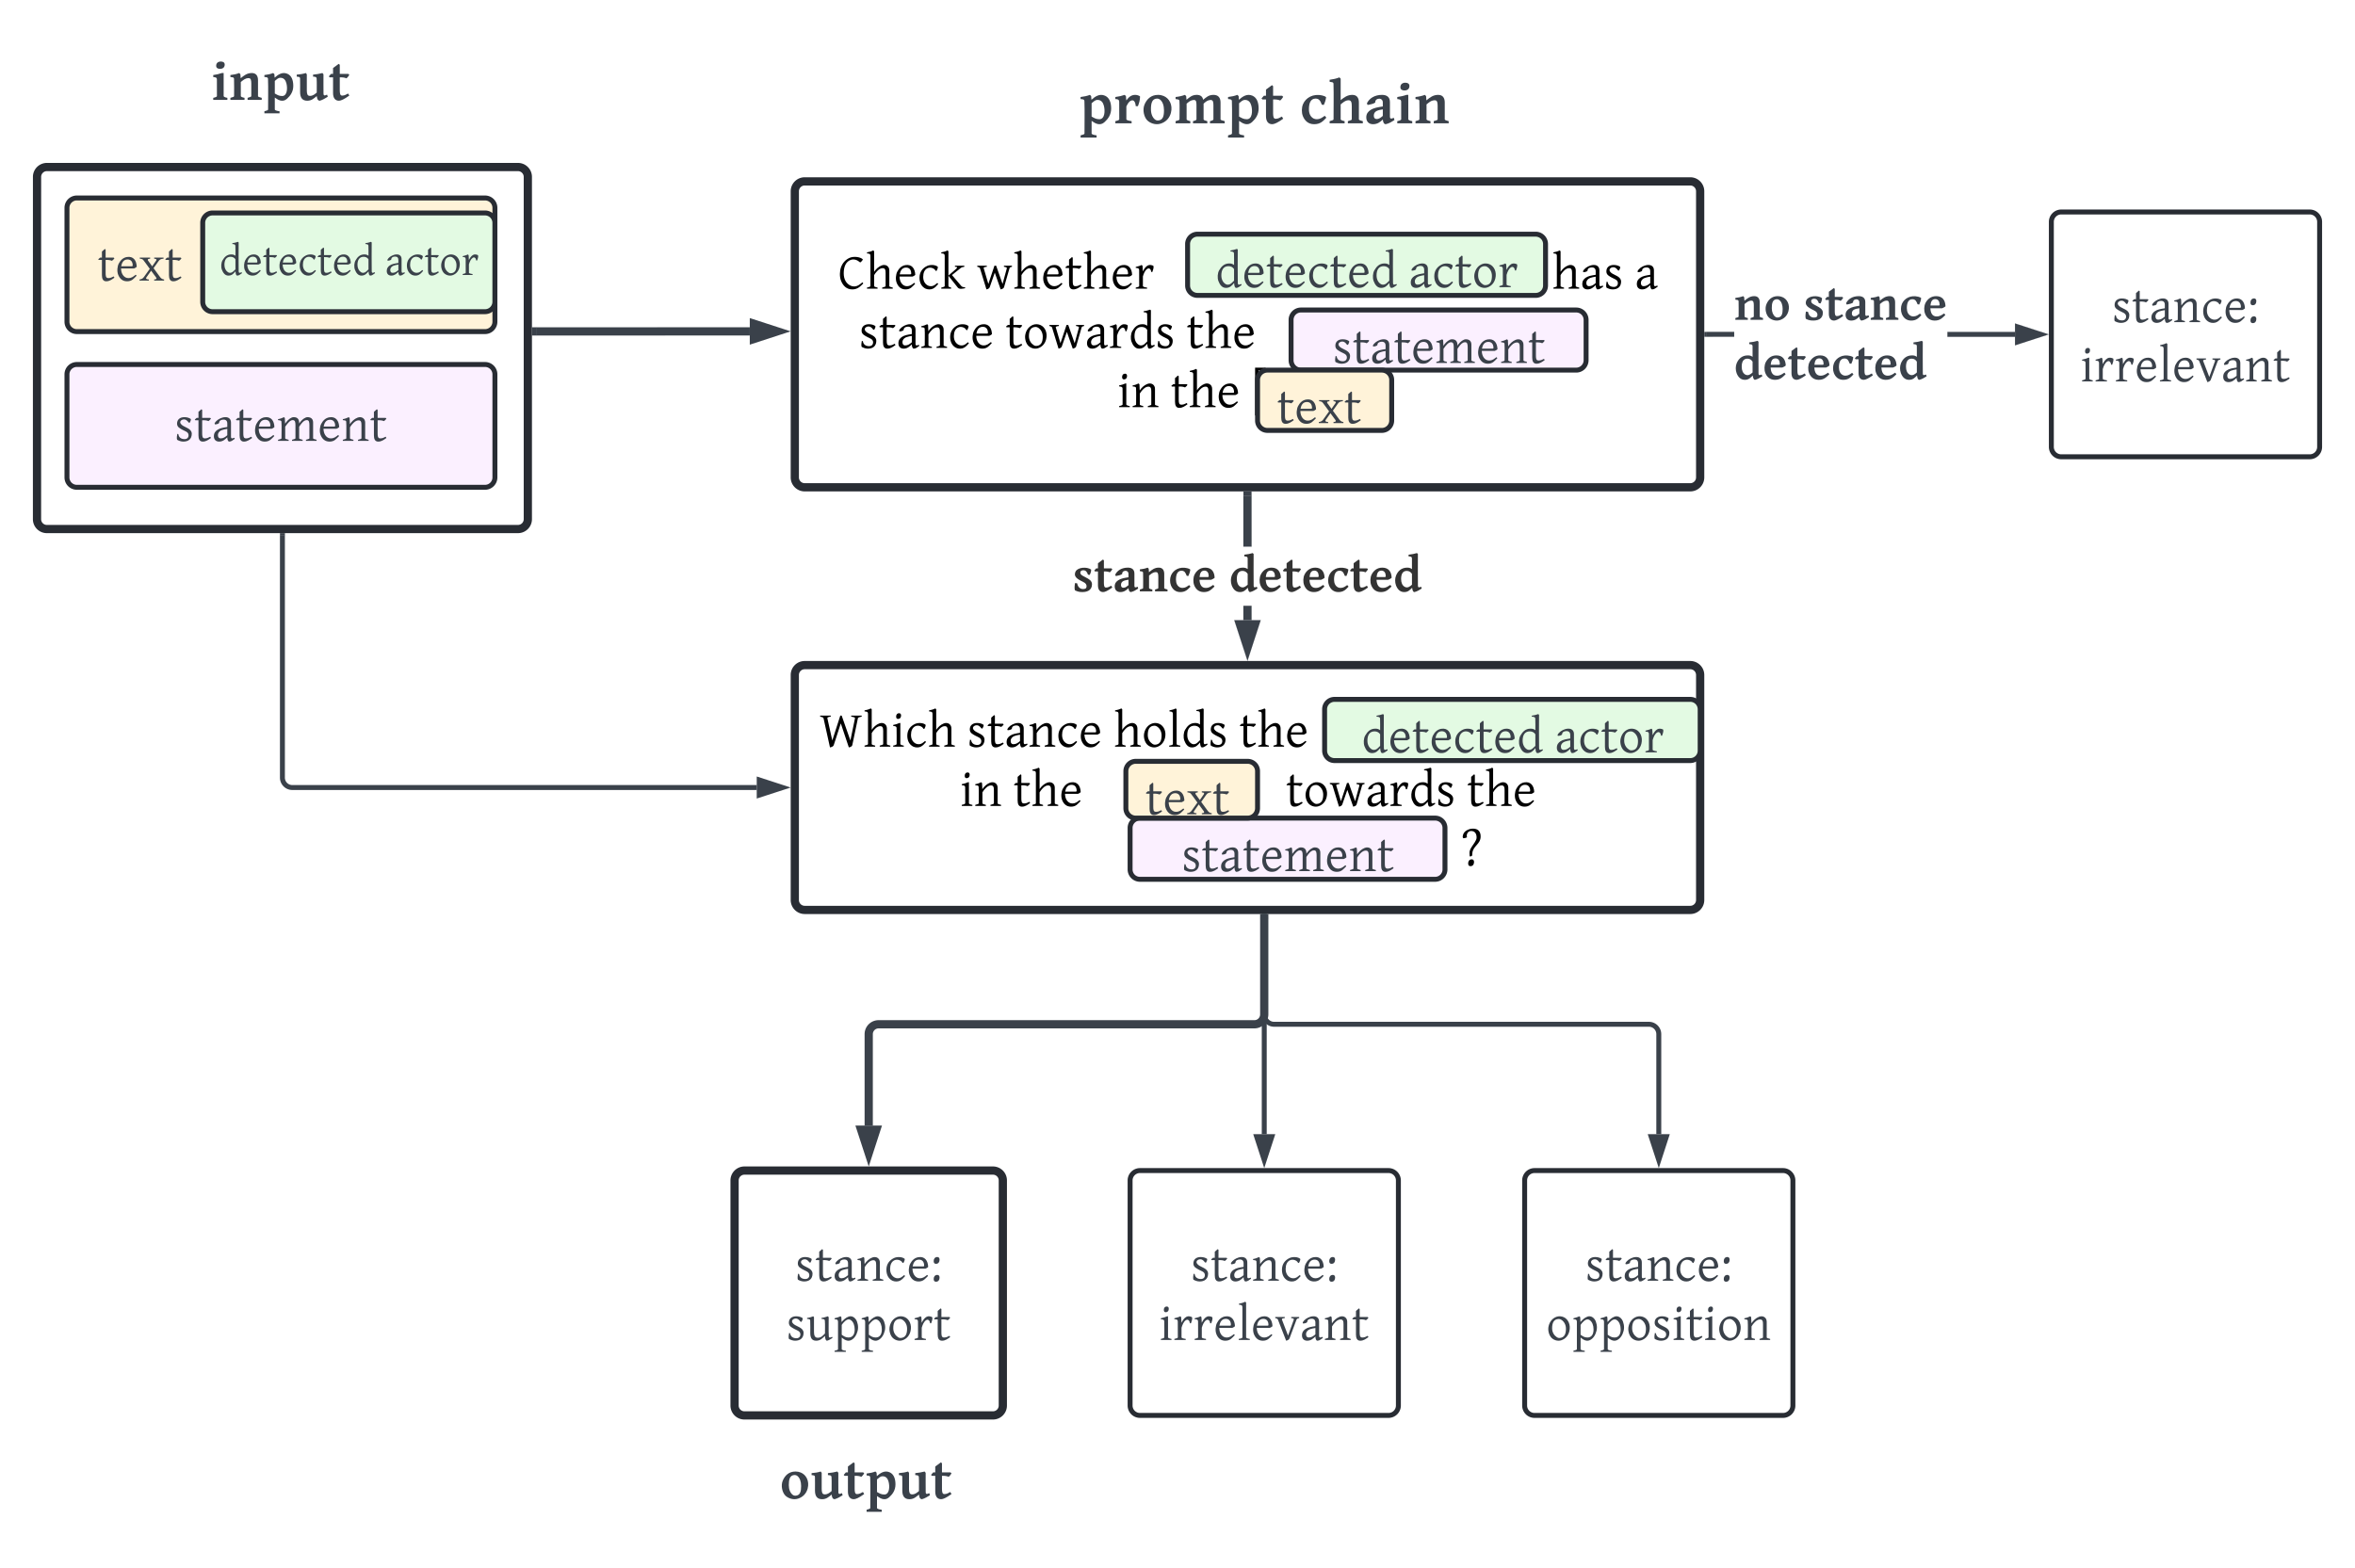 <svg xmlns="http://www.w3.org/2000/svg" xmlns:xlink="http://www.w3.org/1999/xlink" xmlns:lucid="lucid" width="1430.76" height="952.87"><g transform="translate(246.282 85.262)" lucid:page-tab-id="w3g8IwocPEU."><path d="M-500-500h2000v1500H-500z" fill="#fff"/><path d="M-223.78 22.24a6 6 0 0 1 6-6H68.4a6 6 0 0 1 6 6v208a6 6 0 0 1-6 6H-217.8a6 6 0 0 1-6-6zM236.6 30.97a6 6 0 0 1 6-6h538.04a6 6 0 0 1 6 6v173.9a6 6 0 0 1-6 6H242.6a6 6 0 0 1-6-6z" stroke="#282c33" stroke-width="5" fill="#fff"/><use xlink:href="#a" transform="matrix(1,0,0,1,241.591,29.967) translate(21.345 60.192)"/><use xlink:href="#b" transform="matrix(1,0,0,1,241.591,29.967) translate(105.564 60.192)"/><use xlink:href="#c" transform="matrix(1,0,0,1,241.591,29.967) translate(234.186 60.192)"/><use xlink:href="#d" transform="matrix(1,0,0,1,241.591,29.967) translate(351.521 60.192)"/><use xlink:href="#e" transform="matrix(1,0,0,1,241.591,29.967) translate(424.924 60.192)"/><use xlink:href="#f" transform="matrix(1,0,0,1,241.591,29.967) translate(455.063 60.192)"/><use xlink:href="#g" transform="matrix(1,0,0,1,241.591,29.967) translate(505.375 60.192)"/><use xlink:href="#h" transform="matrix(1,0,0,1,241.591,29.967) translate(34.022 96.194)"/><use xlink:href="#i" transform="matrix(1,0,0,1,241.591,29.967) translate(123.011 96.194)"/><use xlink:href="#j" transform="matrix(1,0,0,1,241.591,29.967) translate(232.978 96.194)"/><use xlink:href="#k" transform="matrix(1,0,0,1,241.591,29.967) translate(323.182 96.194)"/><use xlink:href="#l" transform="matrix(1,0,0,1,241.591,29.967) translate(190.998 132.197)"/><use xlink:href="#m" transform="matrix(1,0,0,1,241.591,29.967) translate(223.446 132.197)"/><use xlink:href="#n" transform="matrix(1,0,0,1,241.591,29.967) translate(272.543 132.197)"/><use xlink:href="#o" transform="matrix(1,0,0,1,241.591,29.967) translate(340.416 132.197)"/><path d="M-195.6-57.76a6 6 0 0 1 6-6h228a6 6 0 0 1 6 6v48a6 6 0 0 1-6 6h-228a6 6 0 0 1-6-6z" stroke="#000" stroke-opacity="0" stroke-width="3" fill="#fff" fill-opacity="0"/><use xlink:href="#p" transform="matrix(1,0,0,1,-190.607,-58.762) translate(72.804 34.201)"/><path d="M399.57-45.22a6 6 0 0 1 6-6h232.47a6 6 0 0 1 6 6v43.8a6 6 0 0 1-6 6H405.57a6 6 0 0 1-6-6z" stroke="#000" stroke-opacity="0" stroke-width="3" fill="#fff" fill-opacity="0"/><use xlink:href="#q" transform="matrix(1,0,0,1,404.57,-46.217) translate(4.785 35.894)"/><use xlink:href="#r" transform="matrix(1,0,0,1,404.57,-46.217) translate(138.888 35.894)"/><path d="M-205.6 41.05a6 6 0 0 1 6-6h248a6 6 0 0 1 6 6v69.2a6 6 0 0 1-6 6h-248a6 6 0 0 1-6-6z" stroke="#282c33" stroke-width="3" fill="#fff3d9"/><use xlink:href="#s" transform="matrix(1,0,0,1,-200.607,40.045) translate(0 45.192)"/><use xlink:href="#t" transform="matrix(1,0,0,1,-200.607,40.045) translate(13.702 45.192)"/><path d="M-123.12 50.15a6 6 0 0 1 6-6h165.5a6 6 0 0 1 6 6v48a6 6 0 0 1-6 6h-165.5a6 6 0 0 1-6-6z" stroke="#282c33" stroke-width="3" fill="#e3fae3"/><use xlink:href="#u" transform="matrix(1,0,0,1,-118.117,49.153) translate(5.191 32.682)"/><use xlink:href="#v" transform="matrix(1,0,0,1,-118.117,49.153) translate(105.764 32.682)"/><path d="M-205.6 142.24a6 6 0 0 1 6-6h248a6 6 0 0 1 6 6v62.63a6 6 0 0 1-6 6h-248a6 6 0 0 1-6-6z" stroke="#282c33" stroke-width="3" fill="#fbf0ff"/><use xlink:href="#w" transform="matrix(1,0,0,1,-200.607,141.238) translate(60.34 41.411)"/><path d="M977.88 116.47v2.95h-41.02v-2.96zm-187.24 2.92v-2.96h16.67v2.95z" stroke="#3a414a" stroke-width=".05" fill="#3a414a"/><path d="M790.68 119.4h-1.53v-2.96h1.53z" fill="#3a414a"/><path stroke="#3a414a" stroke-width=".05" fill="#3a414a"/><path d="M993.65 117.95l-14.27 4.63v-9.27z" fill="#3a414a"/><path d="M998.42 117.95l-20.5 6.66V111.3zm-17.56 2.6l8-2.6-8-2.6z" stroke="#3a414a" stroke-width=".05" fill="#3a414a"/><use xlink:href="#x" transform="matrix(1,0,0,1,807.307,81.917) translate(0 27.192)"/><use xlink:href="#y" transform="matrix(1,0,0,1,807.307,81.917) translate(42.155 27.192)"/><use xlink:href="#z" transform="matrix(1,0,0,1,807.307,81.917) translate(0 63.194)"/><path d="M514.1 291.58h-4.96v-8.68h4.95zm0-44.68h-4.96v-31.03h4.95z" stroke="#3a414a" stroke-width=".05" fill="#3a414a"/><path d="M514.1 215.94h-4.96v-2.57h4.95z" fill="#3a414a"/><path stroke="#3a414a" stroke-width=".05" fill="#3a414a"/><path d="M511.62 308.34l-4.64-14.26h9.27z" fill="#3a414a"/><path d="M511.62 316.35l-8.04-24.75h16.08zm-1.23-19.8l1.22 3.78 1.23-3.78z" stroke="#3a414a" stroke-width=".05" fill="#3a414a"/><use xlink:href="#A" transform="matrix(1,0,0,1,405.425,246.902) translate(0 27.192)"/><use xlink:href="#B" transform="matrix(1,0,0,1,405.425,246.902) translate(95.141 27.192)"/><path d="M79.4 116.14h76.08v-.02h53.77" stroke="#3a414a" stroke-width="5" fill="none"/><path d="M79.46 118.6H76.9v-4.94h2.56z" stroke="#3a414a" stroke-width=".05" fill="#3a414a"/><path d="M226 116.1l-14.26 4.65v-9.28z" stroke="#3a414a" stroke-width="5" fill="#3a414a"/><path d="M236.6 324.93a6 6 0 0 1 6-6h538.04a6 6 0 0 1 6 6V461.7a6 6 0 0 1-6 6H242.6a6 6 0 0 1-6-6z" stroke="#282c33" stroke-width="5" fill="#fff"/><use xlink:href="#C" transform="matrix(1,0,0,1,241.591,323.933) translate(10.104 44.567)"/><use xlink:href="#h" transform="matrix(1,0,0,1,241.591,323.933) translate(99.761 44.567)"/><use xlink:href="#D" transform="matrix(1,0,0,1,241.591,323.933) translate(188.75 44.567)"/><use xlink:href="#m" transform="matrix(1,0,0,1,241.591,323.933) translate(265.039 44.567)"/><use xlink:href="#E" transform="matrix(1,0,0,1,241.591,323.933) translate(314.136 44.567)"/><use xlink:href="#c" transform="matrix(1,0,0,1,241.591,323.933) translate(330.573 44.567)"/><use xlink:href="#d" transform="matrix(1,0,0,1,241.591,323.933) translate(447.908 44.567)"/><use xlink:href="#F" transform="matrix(1,0,0,1,241.591,323.933) translate(521.311 44.567)"/><use xlink:href="#G" transform="matrix(1,0,0,1,241.591,323.933) translate(95.386 80.569)"/><use xlink:href="#H" transform="matrix(1,0,0,1,241.591,323.933) translate(127.834 80.569)"/><use xlink:href="#i" transform="matrix(1,0,0,1,241.591,323.933) translate(293.4 80.569)"/><use xlink:href="#I" transform="matrix(1,0,0,1,241.591,323.933) translate(403.368 80.569)"/><use xlink:href="#J" transform="matrix(1,0,0,1,241.591,323.933) translate(127.94 116.572)"/><use xlink:href="#K" transform="matrix(1,0,0,1,241.591,323.933) translate(162.196 116.572)"/><use xlink:href="#L" transform="matrix(1,0,0,1,241.591,323.933) translate(240.126 116.572)"/><use xlink:href="#M" transform="matrix(1,0,0,1,241.591,323.933) translate(376.298 116.572)"/><use xlink:href="#N" transform="matrix(1,0,0,1,241.591,323.933) translate(399.585 116.572)"/><path d="M-74.7 240.24v147.08a6 6 0 0 0 6 6h282.17" stroke="#3a414a" stroke-width="3" fill="none"/><path d="M-73.22 240.28h-2.95v-1.54h2.95z" stroke="#3a414a" stroke-width=".05" fill="#3a414a"/><path d="M229.24 393.32l-14.27 4.63v-9.27z" stroke="#3a414a" stroke-width="3" fill="#3a414a"/><path d="M440.3 632.1a6 6 0 0 1 6-6h151a6 6 0 0 1 6 6V768.9a6 6 0 0 1-6 6h-151a6 6 0 0 1-6-6z" stroke="#282c33" stroke-width="3" fill="#fff"/><g><use xlink:href="#O" transform="matrix(1,0,0,1,445.314,631.107) translate(31.869 61.942)"/><use xlink:href="#P" transform="matrix(1,0,0,1,445.314,631.107) translate(12.63 97.944)"/></g><path d="M680 632.1a6 6 0 0 1 6-6h150.98a6 6 0 0 1 6 6V768.9a6 6 0 0 1-6 6H686a6 6 0 0 1-6-6z" stroke="#282c33" stroke-width="3" fill="#fff"/><g><use xlink:href="#O" transform="matrix(1,0,0,1,685,631.107) translate(31.869 61.942)"/><use xlink:href="#Q" transform="matrix(1,0,0,1,685,631.107) translate(8.171 97.944)"/></g><path d="M200 632.1a6 6 0 0 1 6-6h150.98a6 6 0 0 1 6 6V768.9a6 6 0 0 1-6 6H206a6 6 0 0 1-6-6z" stroke="#282c33" stroke-width="5" fill="#fff"/><g><use xlink:href="#R" transform="matrix(1,0,0,1,205,631.107) translate(31.869 61.942)"/><use xlink:href="#S" transform="matrix(1,0,0,1,205,631.107) translate(26.431 97.944)"/></g><path d="M1000 49.56a6 6 0 0 1 6-6h150.98a6 6 0 0 1 6 6v136.77a6 6 0 0 1-6 6H1006a6 6 0 0 1-6-6z" stroke="#282c33" stroke-width="3" fill="#fff"/><g><use xlink:href="#O" transform="matrix(1,0,0,1,1005,48.563) translate(31.869 61.942)"/><use xlink:href="#P" transform="matrix(1,0,0,1,1005,48.563) translate(12.63 97.944)"/></g><path d="M475.23 63.05a6 6 0 0 1 6-6H686.7a6 6 0 0 1 6 6v25.2a6 6 0 0 1-6 6H481.24a6 6 0 0 1-6-6z" stroke="#282c33" stroke-width="3" fill="#e3fae3"/><g><use xlink:href="#T" transform="matrix(1,0,0,1,480.227,62.046) translate(12.057 27.192)"/><use xlink:href="#U" transform="matrix(1,0,0,1,480.227,62.046) translate(129.392 27.192)"/></g><path d="M538.1 109.13a6 6 0 0 1 6-6h167.24a6 6 0 0 1 6 6v24.53a6 6 0 0 1-6 6H544.1a6 6 0 0 1-6-6z" stroke="#282c33" stroke-width="3" fill="#fbf0ff"/><g><use xlink:href="#w" transform="matrix(1,0,0,1,543.102,108.13) translate(20.34 27.192)"/></g><path d="M517.73 145.66a6 6 0 0 1 6-6h69.5a6 6 0 0 1 6 6v24.64a6 6 0 0 1-6 6h-69.5a6 6 0 0 1-6-6z" stroke="#282c33" stroke-width="3" fill="#fff3d9"/><g><use xlink:href="#V" transform="matrix(1,0,0,1,522.729,144.66) translate(0 27.192)"/><use xlink:href="#t" transform="matrix(1,0,0,1,522.729,144.66) translate(6.851 27.192)"/></g><path d="M558.47 345.75a6 6 0 0 1 6-6h216.17a6 6 0 0 1 6 6v25.2a6 6 0 0 1-6 6H564.48a6 6 0 0 1-6-6z" stroke="#282c33" stroke-width="3" fill="#e3fae3"/><g><use xlink:href="#T" transform="matrix(1,0,0,1,563.474,344.755) translate(17.557 27.192)"/><use xlink:href="#U" transform="matrix(1,0,0,1,563.474,344.755) translate(134.892 27.192)"/></g><path d="M440.3 417.9a6 6 0 0 1 6-6h179.3a6 6 0 0 1 6 6v25.2a6 6 0 0 1-6 6H446.3a6 6 0 0 1-6-6z" stroke="#282c33" stroke-width="3" fill="#fbf0ff"/><g><use xlink:href="#w" transform="matrix(1,0,0,1,445.314,416.914) translate(26.34 27.192)"/></g><path d="M160 792.1a6 6 0 0 1 6-6h228a6 6 0 0 1 6 6v48a6 6 0 0 1-6 6H166a6 6 0 0 1-6-6z" stroke="#000" stroke-opacity="0" stroke-width="3" fill="#fff" fill-opacity="0"/><g><use xlink:href="#W" transform="matrix(1,0,0,1,165,791.107) translate(62.552 34.201)"/></g><path d="M521.8 472.7v58.5a6 6 0 0 1-6 6H287.5a6 6 0 0 0-6 6v55.55" stroke="#3a414a" stroke-width="5" fill="none"/><path d="M524.28 472.77h-4.95v-2.57h4.95z" stroke="#3a414a" stroke-width=".05" fill="#3a414a"/><path d="M281.5 615.52l-4.65-14.27h9.27z" stroke="#3a414a" stroke-width="5" fill="#3a414a"/><path d="M521.8 471.7V604" stroke="#3a414a" stroke-width="3" fill="none"/><path d="M523.28 471.74h-2.95v-1.54h2.95z" stroke="#3a414a" stroke-width=".05" fill="#3a414a"/><path d="M521.8 619.75l-4.63-14.26h9.27z" stroke="#3a414a" stroke-width="3" fill="#3a414a"/><path d="M521.8 471.7v59.5a6 6 0 0 0 6 6h227.7a6 6 0 0 1 6 6V604" stroke="#3a414a" stroke-width="3" fill="none"/><path d="M523.28 471.74h-2.95v-1.54h2.95z" stroke="#3a414a" stroke-width=".05" fill="#3a414a"/><path d="M761.5 619.75l-4.65-14.26h9.27z" stroke="#3a414a" stroke-width="3" fill="#3a414a"/><path d="M437.73 383.4a6 6 0 0 1 6-6h68a6 6 0 0 1 6 6v22.5a6 6 0 0 1-6 6h-68a6 6 0 0 1-6-6z" stroke="#282c33" stroke-width="3" fill="#fff3d9"/><g><use xlink:href="#V" transform="matrix(1,0,0,1,442.729,382.394) translate(0 27.192)"/><use xlink:href="#t" transform="matrix(1,0,0,1,442.729,382.394) translate(6.851 27.192)"/></g><defs><path d="M643-90c139 0 229-76 338-166 16 9 25 31 37 45C897-92 790 30 571 30c-244 0-382-164-457-356-62-157-55-393 4-550 62-166 175-290 325-364 173-85 445-50 556 50-6 49-64 89-90 123l-35-6c-75-71-215-142-356-95-201 67-293 270-293 545 0 250 106 418 273 499 49 24 98 34 145 34" id="X"/><path d="M650-941c160-61 310 30 310 200v637c0 9 10 19 30 28s57 20 110 33V0H670v-43c48-13 83-24 106-33s34-19 34-28v-529c0-115-15-205-128-197-117 8-182 84-249 158-31 34-59 76-88 123v445c0 10 12 20 37 31s60 21 103 30V0H55v-43c44-11 78-22 103-31s37-19 37-30v-1194c1-71-4-110-64-120-19-4-44-8-76-12v-40c97-18 178-41 253-80l37 34v832c76-110 177-208 305-257" id="Y"/><path d="M702-616c0-134-64-239-206-239-165 0-232 127-260 275h428c31-1 38-6 38-36zm158 421C745-83 676 34 465 30 275 26 169-94 112-242c-53-136-32-337 26-447 68-129 169-238 330-265 260-43 390 140 398 397-25 28-71 51-110 67H230c4 167 66 294 174 358 36 21 77 32 122 32 145-2 206-68 297-136 15 7 29 29 37 41" id="Z"/><path d="M537-100c135-1 177-67 264-131l39 41C769-107 717-50 634-4c-84 47-221 46-312 2C175-75 80-225 80-444c0-244 136-395 309-476 134-63 354-48 436 39-1 63-33 121-57 164l-37-10c-42-97-207-161-333-99-111 55-168 180-168 351 0 172 77 291 192 349 37 18 75 26 115 26" id="aa"/><path d="M1024-18C930 0 787 36 725-43L345-522v418c3 28 26 30 51 41 14 6 34 12 59 20V0H55v-43c44-11 78-21 103-30s37-19 37-31v-1192c1-74-7-117-69-125-18-3-42-6-71-9v-40c89-19 185-40 253-80l37 34v986l308-269c22-19 35-35 40-47 14-44-42-38-83-41v-43h379v43c-72 10-110 21-160 62L488-552l376 441c31 39 80 57 154 50" id="ab"/><g id="a"><use transform="matrix(0.015,0,0,0.015,0,0)" xlink:href="#X"/><use transform="matrix(0.015,0,0,0.015,16.68,0)" xlink:href="#Y"/><use transform="matrix(0.015,0,0,0.015,33.845,0)" xlink:href="#Z"/><use transform="matrix(0.015,0,0,0.015,48.216,0)" xlink:href="#aa"/><use transform="matrix(0.015,0,0,0.015,61.812,0)" xlink:href="#ab"/></g><path d="M1425-887c-48 13-87 16-100 62L1104-59c-18 55-80 74-137 89L729-648 524-59c-19 53-75 76-133 89L129-825c-6-26-42-47-109-62v-43h386v43c-51 6-86 10-115 27-14 9-15 18-10 35l188 635 246-740h69l260 740 173-635c4-15-3-28-21-37s-50-18-96-25v-43h325v43" id="ac"/><path d="M428-100c87 0 139-28 219-68l29 51C580-51 484 30 344 30 211 30 170-79 170-221v-614H41l-21-28 78-67h72v-246l119-104 31 25v325h327l29 29c-27 38-61 78-101 101-58-29-154-39-255-35v528c2 109 2 207 108 207" id="ad"/><path d="M55-880c84-23 173-41 240-80l35 35 13 227c49-98 107-192 201-242 70-37 169-17 226 17 24 78-21 183-43 247h-43c-6-91-72-186-162-126-91 61-140 179-177 306v392c0 10 12 20 37 31s69 21 132 30V0H55v-43c44-10 78-19 103-29s37-21 37-32c-1-212-2-429-2-638 0-85-55-98-138-98v-40" id="ae"/><g id="b"><use transform="matrix(0.015,0,0,0.015,0,0)" xlink:href="#ac"/><use transform="matrix(0.015,0,0,0.015,21.966,0)" xlink:href="#Y"/><use transform="matrix(0.015,0,0,0.015,39.132,0)" xlink:href="#Z"/><use transform="matrix(0.015,0,0,0.015,53.503,0)" xlink:href="#ad"/><use transform="matrix(0.015,0,0,0.015,64.212,0)" xlink:href="#Y"/><use transform="matrix(0.015,0,0,0.015,81.378,0)" xlink:href="#Z"/><use transform="matrix(0.015,0,0,0.015,95.749,0)" xlink:href="#ae"/></g><path d="M600-1485c99-12 185-40 264-65l31 30c1 442-9 888 1 1326 1 47 0 102 56 94 17-3 46-12 86-27l13 43C976-39 923 30 829 30c-22 0-40-15-54-45s-23-81-28-154C662-73 586 30 416 30c-165 0-251-137-304-275-51-133-34-327 28-435 84-144 195-280 411-280 87 0 134 18 194 63-2-152 5-318-3-465-4-76-62-77-142-84v-39zM487-100c124 0 184-97 258-161v-469c-39-70-122-120-225-120-208 0-290 158-290 375 0 165 69 286 170 349 30 19 60 26 87 26" id="af"/><g id="c"><use transform="matrix(0.015,0,0,0.015,0,0)" xlink:href="#af"/><use transform="matrix(0.015,0,0,0.015,16.178,0)" xlink:href="#Z"/><use transform="matrix(0.015,0,0,0.015,30.549,0)" xlink:href="#ad"/><use transform="matrix(0.015,0,0,0.015,41.259,0)" xlink:href="#Z"/><use transform="matrix(0.015,0,0,0.015,55.629,0)" xlink:href="#aa"/><use transform="matrix(0.015,0,0,0.015,69.225,0)" xlink:href="#ad"/><use transform="matrix(0.015,0,0,0.015,79.935,0)" xlink:href="#Z"/><use transform="matrix(0.015,0,0,0.015,94.306,0)" xlink:href="#af"/></g><path d="M244-229c1 78 37 129 108 129 118 0 190-59 271-127v-259c-164 29-303 49-363 176-11 23-16 50-16 81zm569 129c39-3 57-10 98-27l15 45C843-27 790 30 702 30c-22 0-40-15-55-46s-23-73-24-127C535-60 444 30 293 30 162 30 80-49 80-186c0-134 64-205 144-260 102-70 238-90 399-115v-141c0-108-55-164-168-158-89 5-163 44-163 136-28 38-109 56-170 57l-14-39c57-113 176-191 306-233 45-14 88-21 130-21 142-2 229 79 229 218v564c0 44 7 73 40 78" id="ag"/><path d="M524-80c208-5 271-163 271-375 0-169-81-295-186-363-34-22-69-32-103-32-210 4-271 165-271 377 0 169 87 292 192 361 33 22 66 32 97 32zm182-844c181 81 290 312 227 570C890-178 778-47 614 10 446 69 274-10 194-105 108-206 49-397 96-574c47-176 153-307 318-366 94-34 208-22 292 16" id="ah"/><g id="d"><use transform="matrix(0.015,0,0,0.015,0,0)" xlink:href="#ag"/><use transform="matrix(0.015,0,0,0.015,14.28,0)" xlink:href="#aa"/><use transform="matrix(0.015,0,0,0.015,27.875,0)" xlink:href="#ad"/><use transform="matrix(0.015,0,0,0.015,38.585,0)" xlink:href="#ah"/><use transform="matrix(0.015,0,0,0.015,54.232,0)" xlink:href="#ae"/></g><path d="M41-1511c3-28 18-67 27-89h422V335H76l-33-29c3-26 15-68 25-86h282v-1705H76" id="ai"/><use transform="matrix(0.015,0,0,0.015,0,0)" xlink:href="#ai" id="e"/><path d="M476-842c-113-77-312 26-223 150 100 139 343 151 425 312 15 28 22 60 22 97C696-70 560 30 356 30c-91 0-181-34-250-73-23-59-6-180 7-240l43 11C172-142 267-70 406-70c100 0 164-57 164-157 0-138-150-165-248-222-99-58-218-104-218-251 0-171 126-260 297-260 104 0 202 29 263 77 8 53-30 112-50 150l-39-8c-32-48-67-79-99-101" id="aj"/><g id="f"><use transform="matrix(0.015,0,0,0.015,0,0)" xlink:href="#Y"/><use transform="matrix(0.015,0,0,0.015,17.166,0)" xlink:href="#ag"/><use transform="matrix(0.015,0,0,0.015,31.445,0)" xlink:href="#aj"/></g><use transform="matrix(0.015,0,0,0.015,0,0)" xlink:href="#ag" id="g"/><path d="M650-940c160-62 310 29 310 199v637c0 9 10 19 30 28s57 20 110 33V0H670v-43c48-13 83-24 106-33s34-19 34-28v-529c0-115-12-206-128-197-113 9-175 79-242 150-33 35-63 79-95 131v445c0 10 12 20 37 31s60 21 103 30V0H55v-43c44-11 78-22 103-31s37-19 37-30c-2-222 10-452-3-669-4-63-69-56-137-67v-40c94-15 166-44 240-80l35 35 11 249c76-114 178-213 309-264" id="ak"/><g id="h"><use transform="matrix(0.015,0,0,0.015,0,0)" xlink:href="#aj"/><use transform="matrix(0.015,0,0,0.015,12.016,0)" xlink:href="#ad"/><use transform="matrix(0.015,0,0,0.015,22.726,0)" xlink:href="#ag"/><use transform="matrix(0.015,0,0,0.015,37.005,0)" xlink:href="#ak"/><use transform="matrix(0.015,0,0,0.015,54.171,0)" xlink:href="#aa"/><use transform="matrix(0.015,0,0,0.015,67.767,0)" xlink:href="#Z"/></g><g id="i"><use transform="matrix(0.015,0,0,0.015,0,0)" xlink:href="#ad"/><use transform="matrix(0.015,0,0,0.015,10.71,0)" xlink:href="#ah"/><use transform="matrix(0.015,0,0,0.015,26.356,0)" xlink:href="#ac"/><use transform="matrix(0.015,0,0,0.015,48.322,0)" xlink:href="#ag"/><use transform="matrix(0.015,0,0,0.015,62.602,0)" xlink:href="#ae"/><use transform="matrix(0.015,0,0,0.015,74.922,0)" xlink:href="#af"/><use transform="matrix(0.015,0,0,0.015,91.1,0)" xlink:href="#aj"/></g><g id="j"><use transform="matrix(0.015,0,0,0.015,0,0)" xlink:href="#ad"/><use transform="matrix(0.015,0,0,0.015,10.71,0)" xlink:href="#Y"/><use transform="matrix(0.015,0,0,0.015,27.875,0)" xlink:href="#Z"/></g><path fill="#fff" d="M1024-18C930 0 787 36 725-43L345-522v418c3 28 26 30 51 41 14 6 34 12 59 20V0H55v-43c44-11 78-21 103-30s37-19 37-31v-1192c1-74-7-117-69-125-18-3-42-6-71-9v-40c89-19 185-40 253-80l37 34v986l308-269c22-19 35-35 40-47 14-44-42-38-83-41v-43h379v43c-72 10-110 21-160 62L488-552l376 441c31 39 80 57 154 50" id="al"/><path fill="#fff" d="M61 219c7-28 20-64 31-88h782l23 25c-6 27-19 66-29 90H86" id="am"/><g id="k"><use transform="matrix(0.015,0,0,0.015,0,0)" xlink:href="#ab"/><use transform="matrix(0.015,0,0,0.015,15.556,0)" xlink:href="#ab"/><use transform="matrix(0.015,0,0,0.015,31.111,0)" xlink:href="#ab"/><use transform="matrix(0.015,0,0,0.015,46.667,0)" xlink:href="#ab"/><use transform="matrix(0.015,0,0,0.015,62.222,0)" xlink:href="#ab"/><use transform="matrix(0.015,0,0,0.015,77.778,0)" xlink:href="#ab"/><use transform="matrix(0.015,0,0,0.015,93.333,0)" xlink:href="#al"/><use transform="matrix(0.015,0,0,0.015,108.889,0)" xlink:href="#al"/><use transform="matrix(0.015,0,0,0.015,124.444,0)" xlink:href="#al"/><use transform="matrix(0.015,0,0,0.015,140,0)" xlink:href="#am"/><use transform="matrix(0.015,0,0,0.015,154.599,0)" xlink:href="#am"/><use transform="matrix(0.015,0,0,0.015,169.197,0)" xlink:href="#am"/></g><path d="M70-880c91-18 181-45 256-80h34v856c0 8 12 18 34 30s57 22 106 31V0H70v-43c45-9 80-20 104-31s36-21 36-30c-1-215 4-437-2-648-2-76-60-79-138-88v-40zm120-340c0-77 41-136 115-136 57 0 85 32 85 95 0 77-41 133-116 137-61 3-84-36-84-96" id="an"/><g id="l"><use transform="matrix(0.015,0,0,0.015,0,0)" xlink:href="#an"/><use transform="matrix(0.015,0,0,0.015,8.431,0)" xlink:href="#ak"/></g><g id="m"><use transform="matrix(0.015,0,0,0.015,0,0)" xlink:href="#ad"/><use transform="matrix(0.015,0,0,0.015,10.71,0)" xlink:href="#Y"/><use transform="matrix(0.015,0,0,0.015,27.875,0)" xlink:href="#Z"/></g><path d="M588-1574c-5 27-18 69-27 89H280V220h275l35 29c-6 25-19 65-29 86H140v-1935h415" id="ao"/><path d="M451-887c-43 7-97 6-97 49 0 10 7 23 19 39l161 222 154-222c31-32 25-73-21-80-15-2-32-6-53-8v-43h381v43c-99 7-155 33-196 90L589-502l267 365c37 47 83 85 160 94V0H614v-43c40-6 91-4 94-45 0-11-7-25-20-43L490-400 301-131c-50 68 34 86 98 88V0H20v-43c82-11 135-41 173-94l243-338c-87-118-171-239-261-355-30-38-78-52-144-57v-43h420v43" id="ap"/><g id="n"><use transform="matrix(0.015,0,0,0.015,0,0)" xlink:href="#ao"/><use transform="matrix(0.015,0,0,0.015,9.586,0)" xlink:href="#ad"/><use transform="matrix(0.015,0,0,0.015,20.295,0)" xlink:href="#Z"/><use transform="matrix(0.015,0,0,0.015,34.666,0)" xlink:href="#ap"/><use transform="matrix(0.015,0,0,0.015,50.313,0)" xlink:href="#ad"/></g><use transform="matrix(0.015,0,0,0.015,0,0)" xlink:href="#ai" id="o"/><path fill="#3a414a" d="M63-888c112-16 215-38 308-72h64v826c0 8 10 18 30 30s54 22 103 31V0H63v-73c45-9 79-20 100-31s32-21 32-30c-1-198 2-400-1-596-1-77-54-79-131-88v-70zm272-483c78 0 138 32 138 110 0 98-68 152-168 152-79 0-137-33-137-111 0-98 69-151 167-151" id="aq"/><path fill="#3a414a" d="M814-960c151 0 221 99 221 256v570c8 28 38 30 68 42 17 7 39 12 65 19V0H663v-73c48-13 82-24 102-33s30-19 30-28v-454c-3-102-4-195-105-190-125 7-188 76-270 139v505c0 10 11 20 34 31s56 21 99 30V0H48v-73c44-11 77-22 99-31s33-19 33-30c-1-205 6-414-2-617-2-64-63-55-130-67v-70c119-13 221-35 315-72l42 42 11 144c121-102 230-186 398-186" id="ar"/><path fill="#3a414a" d="M681-138c187 0 198-281 154-453-28-109-88-199-212-199-97 0-134 64-203 112v450c84 45 144 90 261 90zM414-795c110-97 268-221 458-137 142 63 208 220 208 432 0 207-102 348-215 451-45 41-101 79-174 79-122 0-189-60-271-113v428c0 11 13 21 38 32s68 21 131 30v73H48v-73c44-11 77-21 99-31s33-20 33-31c-2-364 10-736-3-1095-2-61-59-64-129-68v-70c122-14 218-35 315-72l42 42" id="as"/><path fill="#3a414a" d="M618-902c125-11 230-32 335-58l37 46c1 227-3 457 1 682 1 43 7 81 55 72 14-3 39-12 73-27l25 75C1059-61 962 2 858 30c-84-6-95-83-108-166C647-55 571 30 408 30 227 30 155-88 155-279c-1-160 4-328-1-485-2-65-55-59-120-68v-70c123-10 226-26 326-58l35 46v572c2 110 10 203 116 199 111-4 169-63 239-119-2-165 6-340-4-499-4-64-57-67-128-71v-70" id="at"/><path fill="#3a414a" d="M480-153c90 0 143-40 212-75l44 73C647-91 572-44 511-14S401 30 366 30C216 30 155-87 155-244v-561H34L5-841l78-89h72v-209l202-149 38 33v325h305l36 36c-27 45-62 92-101 124-61-29-146-39-240-35v468c3 90 5 184 85 184" id="au"/><g id="p"><use transform="matrix(0.017,0,0,0.017,0,0)" xlink:href="#aq"/><use transform="matrix(0.017,0,0,0.017,10.677,0)" xlink:href="#ar"/><use transform="matrix(0.017,0,0,0.017,31.337,0)" xlink:href="#as"/><use transform="matrix(0.017,0,0,0.017,51.215,0)" xlink:href="#at"/><use transform="matrix(0.017,0,0,0.017,71.233,0)" xlink:href="#au"/></g><path fill="#3a414a" d="M418-773c69-91 151-187 299-187 60 0 116 20 158 44 4 3 6 12 6 26 0 113-38 223-71 311h-73c-7-74-23-146-67-181-43-34-105-7-137 22-48 43-80 95-113 167v437c0 10 14 20 42 31s72 21 135 30V0H48v-73c88-20 132-40 132-61-1-195-2-395-2-586 0-82-49-99-130-98v-70c121-16 215-37 315-72l42 42" id="av"/><path fill="#3a414a" d="M547-95c182-3 211-159 211-345 0-159-46-293-136-363-28-21-59-32-93-32-183 0-211 174-211 362 0 156 53 282 142 349 28 20 56 29 87 29zm197-829c193 78 317 304 248 570C945-174 822-46 648 10 468 68 279-10 189-105 84-216 25-453 102-636c75-177 215-324 456-324 68 0 130 13 186 36" id="aw"/><path fill="#3a414a" d="M1328-960c158 0 237 93 237 256v570c0 9 10 19 31 28s57 20 110 33V0h-497v-73c47-13 83-21 111-47 3-4 5-9 5-14v-469c-3-102-2-192-105-185-95 7-161 63-227 125v529c7 28 33 31 62 42 16 6 38 12 64 19V0H636v-73c47-13 85-21 112-47 3-4 5-9 5-14v-469c-3-100 4-193-98-185s-158 61-235 125v529c0 10 10 20 30 31s52 21 95 30V0H48v-73c44-11 77-22 99-31s33-19 33-30c-1-205 9-417-2-618-3-61-66-54-130-66v-70c120-13 219-36 315-72l42 42 11 124c100-81 183-166 347-166 125 0 197 59 215 166 101-81 185-166 350-166" id="ax"/><g id="q"><use transform="matrix(0.018,0,0,0.018,0,0)" xlink:href="#as"/><use transform="matrix(0.018,0,0,0.018,21.121,0)" xlink:href="#av"/><use transform="matrix(0.018,0,0,0.018,37.888,0)" xlink:href="#aw"/><use transform="matrix(0.018,0,0,0.018,57.718,0)" xlink:href="#ax"/><use transform="matrix(0.018,0,0,0.018,89.593,0)" xlink:href="#as"/><use transform="matrix(0.018,0,0,0.018,110.714,0)" xlink:href="#au"/></g><path fill="#3a414a" d="M567-138c129-2 186-59 272-116l54 64C782-73 692 30 480 30 279 30 161-92 100-245c-47-118-44-283 5-401 91-217 343-368 656-292 46 11 97 29 124 57-11 97-44 188-79 261l-67-10c-41-109-79-205-209-205-176 0-225 169-225 360 0 155 58 262 160 314 32 15 66 23 102 23" id="ay"/><path fill="#3a414a" d="M814-960c151 0 221 99 221 256v570c8 28 38 30 68 42 17 7 39 12 65 19V0H663v-73c48-13 82-24 102-33s30-19 30-28v-439c-2-110-6-210-113-205-117 5-174 73-262 139v505c0 10 11 20 34 31s56 21 99 30V0H48v-73c44-11 77-22 99-31s33-19 33-30c-2-399 10-806-2-1200-2-63-65-55-130-66v-70c124-17 229-40 328-80l44 41v727c119-96 229-178 394-178" id="az"/><path fill="#3a414a" d="M319-259c0 68 31 114 93 114 98 0 147-56 211-105v-221c-153 26-304 50-304 212zm584 99c38 0 59-16 91-27l22 75C927-56 834 9 717 30c-65-8-88-81-93-159C538-47 445 30 293 30 154 30 65-56 65-201c0-127 64-194 141-247 107-73 248-95 417-121v-118c9-110-74-169-178-134-46 15-82 54-78 119-52 44-150 61-229 78-15 2-26 3-31 2l-21-54c84-172 266-284 511-284 166 0 266 79 266 240v482c0 44 7 78 40 78" id="aA"/><g id="r"><use transform="matrix(0.018,0,0,0.018,0,0)" xlink:href="#ay"/><use transform="matrix(0.018,0,0,0.018,17.21,0)" xlink:href="#az"/><use transform="matrix(0.018,0,0,0.018,39.161,0)" xlink:href="#aA"/><use transform="matrix(0.018,0,0,0.018,58.032,0)" xlink:href="#aq"/><use transform="matrix(0.018,0,0,0.018,69.376,0)" xlink:href="#ar"/></g><path fill="#3a414a" d="M428-100c87 0 139-28 219-68l29 51C580-51 484 30 344 30 211 30 170-79 170-221v-614H41l-21-28 78-67h72v-246l119-104 31 25v325h327l29 29c-27 38-61 78-101 101-58-29-154-39-255-35v528c2 109 2 207 108 207" id="aB"/><path fill="#3a414a" d="M702-616c0-134-64-239-206-239-165 0-232 127-260 275h428c31-1 38-6 38-36zm158 421C745-83 676 34 465 30 275 26 169-94 112-242c-53-136-32-337 26-447 68-129 169-238 330-265 260-43 390 140 398 397-25 28-71 51-110 67H230c4 167 66 294 174 358 36 21 77 32 122 32 145-2 206-68 297-136 15 7 29 29 37 41" id="aC"/><path fill="#3a414a" d="M451-887c-43 7-97 6-97 49 0 10 7 23 19 39l161 222 154-222c31-32 25-73-21-80-15-2-32-6-53-8v-43h381v43c-99 7-155 33-196 90L589-502l267 365c37 47 83 85 160 94V0H614v-43c40-6 91-4 94-45 0-11-7-25-20-43L490-400 301-131c-50 68 34 86 98 88V0H20v-43c82-11 135-41 173-94l243-338c-87-118-171-239-261-355-30-38-78-52-144-57v-43h420v43" id="aD"/><g id="t"><use transform="matrix(0.015,0,0,0.015,0,0)" xlink:href="#aB"/><use transform="matrix(0.015,0,0,0.015,10.71,0)" xlink:href="#aC"/><use transform="matrix(0.015,0,0,0.015,25.08,0)" xlink:href="#aD"/><use transform="matrix(0.015,0,0,0.015,40.727,0)" xlink:href="#aB"/></g><path fill="#3a414a" d="M600-1485c99-12 185-40 264-65l31 30c1 442-9 888 1 1326 1 47 0 102 56 94 17-3 46-12 86-27l13 43C976-39 923 30 829 30c-22 0-40-15-54-45s-23-81-28-154C662-73 586 30 416 30c-165 0-251-137-304-275-51-133-34-327 28-435 84-144 195-280 411-280 87 0 134 18 194 63-2-152 5-318-3-465-4-76-62-77-142-84v-39zM487-100c124 0 184-97 258-161v-469c-39-70-122-120-225-120-208 0-290 158-290 375 0 165 69 286 170 349 30 19 60 26 87 26" id="aE"/><path fill="#3a414a" d="M537-100c135-1 177-67 264-131l39 41C769-107 717-50 634-4c-84 47-221 46-312 2C175-75 80-225 80-444c0-244 136-395 309-476 134-63 354-48 436 39-1 63-33 121-57 164l-37-10c-42-97-207-161-333-99-111 55-168 180-168 351 0 172 77 291 192 349 37 18 75 26 115 26" id="aF"/><g id="u"><use transform="matrix(0.013,0,0,0.013,0,0)" xlink:href="#aE"/><use transform="matrix(0.013,0,0,0.013,13.867,0)" xlink:href="#aC"/><use transform="matrix(0.013,0,0,0.013,26.185,0)" xlink:href="#aB"/><use transform="matrix(0.013,0,0,0.013,35.365,0)" xlink:href="#aC"/><use transform="matrix(0.013,0,0,0.013,47.682,0)" xlink:href="#aF"/><use transform="matrix(0.013,0,0,0.013,59.336,0)" xlink:href="#aB"/><use transform="matrix(0.013,0,0,0.013,68.516,0)" xlink:href="#aC"/><use transform="matrix(0.013,0,0,0.013,80.833,0)" xlink:href="#aE"/></g><path fill="#3a414a" d="M244-229c1 78 37 129 108 129 118 0 190-59 271-127v-259c-164 29-303 49-363 176-11 23-16 50-16 81zm569 129c39-3 57-10 98-27l15 45C843-27 790 30 702 30c-22 0-40-15-55-46s-23-73-24-127C535-60 444 30 293 30 162 30 80-49 80-186c0-134 64-205 144-260 102-70 238-90 399-115v-141c0-108-55-164-168-158-89 5-163 44-163 136-28 38-109 56-170 57l-14-39c57-113 176-191 306-233 45-14 88-21 130-21 142-2 229 79 229 218v564c0 44 7 73 40 78" id="aG"/><path fill="#3a414a" d="M524-80c208-5 271-163 271-375 0-169-81-295-186-363-34-22-69-32-103-32-210 4-271 165-271 377 0 169 87 292 192 361 33 22 66 32 97 32zm182-844c181 81 290 312 227 570C890-178 778-47 614 10 446 69 274-10 194-105 108-206 49-397 96-574c47-176 153-307 318-366 94-34 208-22 292 16" id="aH"/><path fill="#3a414a" d="M55-880c84-23 173-41 240-80l35 35 13 227c49-98 107-192 201-242 70-37 169-17 226 17 24 78-21 183-43 247h-43c-6-91-72-186-162-126-91 61-140 179-177 306v392c0 10 12 20 37 31s69 21 132 30V0H55v-43c44-10 78-19 103-29s37-21 37-32c-1-212-2-429-2-638 0-85-55-98-138-98v-40" id="aI"/><g id="v"><use transform="matrix(0.013,0,0,0.013,0,0)" xlink:href="#aG"/><use transform="matrix(0.013,0,0,0.013,12.24,0)" xlink:href="#aF"/><use transform="matrix(0.013,0,0,0.013,23.893,0)" xlink:href="#aB"/><use transform="matrix(0.013,0,0,0.013,33.073,0)" xlink:href="#aH"/><use transform="matrix(0.013,0,0,0.013,46.484,0)" xlink:href="#aI"/></g><path fill="#3a414a" d="M476-842c-113-77-312 26-223 150 100 139 343 151 425 312 15 28 22 60 22 97C696-70 560 30 356 30c-91 0-181-34-250-73-23-59-6-180 7-240l43 11C172-142 267-70 406-70c100 0 164-57 164-157 0-138-150-165-248-222-99-58-218-104-218-251 0-171 126-260 297-260 104 0 202 29 263 77 8 53-30 112-50 150l-39-8c-32-48-67-79-99-101" id="aJ"/><path fill="#3a414a" d="M1253-960c142 3 222 76 222 219v637c0 9 10 19 31 28s57 20 110 33V0h-430v-43c48-13 84-24 106-33s33-19 33-28v-529c-3-110-5-214-113-207s-164 86-224 156c-27 32-53 70-78 111v469c0 9 10 19 31 28s57 20 110 33V0H621v-43c48-13 83-24 105-33s34-19 34-28v-529c-2-111-4-208-113-207-45 0-93 23-143 70S402-658 345-573v469c0 10 12 20 37 31s60 21 103 30V0H55v-43c44-11 78-22 103-31s37-19 37-30c-2-223 12-454-3-670-4-60-71-54-137-66v-40c94-15 168-44 240-80l35 35 11 229c73-105 152-197 269-248 28-12 54-16 78-16 159-1 228 90 222 256 70-102 150-191 264-240 28-12 54-16 79-16" id="aK"/><path fill="#3a414a" d="M650-940c160-62 310 29 310 199v637c0 9 10 19 30 28s57 20 110 33V0H670v-43c48-13 83-24 106-33s34-19 34-28v-529c0-115-12-206-128-197-113 9-175 79-242 150-33 35-63 79-95 131v445c0 10 12 20 37 31s60 21 103 30V0H55v-43c44-11 78-22 103-31s37-19 37-30c-2-222 10-452-3-669-4-63-69-56-137-67v-40c94-15 166-44 240-80l35 35 11 249c76-114 178-213 309-264" id="aL"/><g id="w"><use transform="matrix(0.015,0,0,0.015,0,0)" xlink:href="#aJ"/><use transform="matrix(0.015,0,0,0.015,12.016,0)" xlink:href="#aB"/><use transform="matrix(0.015,0,0,0.015,22.726,0)" xlink:href="#aG"/><use transform="matrix(0.015,0,0,0.015,37.005,0)" xlink:href="#aB"/><use transform="matrix(0.015,0,0,0.015,47.715,0)" xlink:href="#aC"/><use transform="matrix(0.015,0,0,0.015,62.086,0)" xlink:href="#aK"/><use transform="matrix(0.015,0,0,0.015,87.075,0)" xlink:href="#aC"/><use transform="matrix(0.015,0,0,0.015,101.445,0)" xlink:href="#aL"/><use transform="matrix(0.015,0,0,0.015,118.611,0)" xlink:href="#aB"/></g><g id="x"><use transform="matrix(0.015,0,0,0.015,0,0)" xlink:href="#ar"/><use transform="matrix(0.015,0,0,0.015,18.077,0)" xlink:href="#aw"/></g><path fill="#3a414a" d="M547-808c-63-73-243-61-239 50 3 86 72 111 134 148 111 66 258 113 318 230 15 28 22 60 22 97C778-32 571 47 316 26 231 19 152-9 90-43c-26-75-10-216 7-293l81 11c29 127 98 232 242 232 90 0 142-26 142-112 0-138-143-173-241-229-81-46-168-92-212-173-33-59-21-140 9-197 90-174 455-200 628-79 8 74-29 165-58 217l-69-8c-17-59-43-101-72-134" id="aM"/><path fill="#3a414a" d="M687-616c0-120-53-224-176-224-146 0-179 124-195 260h333c31-1 38-6 38-36zm233 421C797-79 706 34 480 30 277 26 159-94 98-249c-51-132-43-317 18-435 76-147 214-276 431-276 252 0 370 162 379 410-35 35-91 61-140 82H313c10 180 71 330 251 330 142 0 208-61 304-121 21 14 39 43 52 64" id="aN"/><g id="y"><use transform="matrix(0.015,0,0,0.015,0,0)" xlink:href="#aM"/><use transform="matrix(0.015,0,0,0.015,13.034,0)" xlink:href="#au"/><use transform="matrix(0.015,0,0,0.015,24.549,0)" xlink:href="#aA"/><use transform="matrix(0.015,0,0,0.015,40.089,0)" xlink:href="#ar"/><use transform="matrix(0.015,0,0,0.015,58.166,0)" xlink:href="#ay"/><use transform="matrix(0.015,0,0,0.015,72.339,0)" xlink:href="#aN"/></g><path fill="#3a414a" d="M608-1485c121-11 249-37 339-65l38 37c1 424-6 852 1 1273 1 44 4 85 54 78 27-4 45-13 73-25l28 73C1051-58 957 4 844 30c-48 0-79-58-92-175C662-60 594 30 431 30 250 30 151-100 97-245c-43-117-45-275 3-393 72-177 212-322 451-322 86 0 134 17 194 59-1-141 2-293-1-431-2-78-58-77-136-84v-69zM450-183c118 65 220-16 295-86v-437c-42-68-108-122-210-122-175 0-230 145-230 330 0 149 51 263 145 315" id="aO"/><g id="z"><use transform="matrix(0.015,0,0,0.015,0,0)" xlink:href="#aO"/><use transform="matrix(0.015,0,0,0.015,17.439,0)" xlink:href="#aN"/><use transform="matrix(0.015,0,0,0.015,32.493,0)" xlink:href="#au"/><use transform="matrix(0.015,0,0,0.015,44.008,0)" xlink:href="#aN"/><use transform="matrix(0.015,0,0,0.015,59.063,0)" xlink:href="#ay"/><use transform="matrix(0.015,0,0,0.015,73.236,0)" xlink:href="#au"/><use transform="matrix(0.015,0,0,0.015,84.75,0)" xlink:href="#aN"/><use transform="matrix(0.015,0,0,0.015,99.805,0)" xlink:href="#aO"/></g><path fill="#333" d="M547-808c-63-73-243-61-239 50 3 86 72 111 134 148 111 66 258 113 318 230 15 28 22 60 22 97C778-32 571 47 316 26 231 19 152-9 90-43c-26-75-10-216 7-293l81 11c29 127 98 232 242 232 90 0 142-26 142-112 0-138-143-173-241-229-81-46-168-92-212-173-33-59-21-140 9-197 90-174 455-200 628-79 8 74-29 165-58 217l-69-8c-17-59-43-101-72-134" id="aP"/><path fill="#333" d="M480-153c90 0 143-40 212-75l44 73C647-91 572-44 511-14S401 30 366 30C216 30 155-87 155-244v-561H34L5-841l78-89h72v-209l202-149 38 33v325h305l36 36c-27 45-62 92-101 124-61-29-146-39-240-35v468c3 90 5 184 85 184" id="aQ"/><path fill="#333" d="M319-259c0 68 31 114 93 114 98 0 147-56 211-105v-221c-153 26-304 50-304 212zm584 99c38 0 59-16 91-27l22 75C927-56 834 9 717 30c-65-8-88-81-93-159C538-47 445 30 293 30 154 30 65-56 65-201c0-127 64-194 141-247 107-73 248-95 417-121v-118c9-110-74-169-178-134-46 15-82 54-78 119-52 44-150 61-229 78-15 2-26 3-31 2l-21-54c84-172 266-284 511-284 166 0 266 79 266 240v482c0 44 7 78 40 78" id="aR"/><path fill="#333" d="M814-960c151 0 221 99 221 256v570c8 28 38 30 68 42 17 7 39 12 65 19V0H663v-73c48-13 82-24 102-33s30-19 30-28v-454c-3-102-4-195-105-190-125 7-188 76-270 139v505c0 10 11 20 34 31s56 21 99 30V0H48v-73c44-11 77-22 99-31s33-19 33-30c-1-205 6-414-2-617-2-64-63-55-130-67v-70c119-13 221-35 315-72l42 42 11 144c121-102 230-186 398-186" id="aS"/><path fill="#333" d="M567-138c129-2 186-59 272-116l54 64C782-73 692 30 480 30 279 30 161-92 100-245c-47-118-44-283 5-401 91-217 343-368 656-292 46 11 97 29 124 57-11 97-44 188-79 261l-67-10c-41-109-79-205-209-205-176 0-225 169-225 360 0 155 58 262 160 314 32 15 66 23 102 23" id="aT"/><path fill="#333" d="M687-616c0-120-53-224-176-224-146 0-179 124-195 260h333c31-1 38-6 38-36zm233 421C797-79 706 34 480 30 277 26 159-94 98-249c-51-132-43-317 18-435 76-147 214-276 431-276 252 0 370 162 379 410-35 35-91 61-140 82H313c10 180 71 330 251 330 142 0 208-61 304-121 21 14 39 43 52 64" id="aU"/><g id="A"><use transform="matrix(0.015,0,0,0.015,0,0)" xlink:href="#aP"/><use transform="matrix(0.015,0,0,0.015,13.034,0)" xlink:href="#aQ"/><use transform="matrix(0.015,0,0,0.015,24.549,0)" xlink:href="#aR"/><use transform="matrix(0.015,0,0,0.015,40.089,0)" xlink:href="#aS"/><use transform="matrix(0.015,0,0,0.015,58.166,0)" xlink:href="#aT"/><use transform="matrix(0.015,0,0,0.015,72.339,0)" xlink:href="#aU"/></g><path fill="#333" d="M608-1485c121-11 249-37 339-65l38 37c1 424-6 852 1 1273 1 44 4 85 54 78 27-4 45-13 73-25l28 73C1051-58 957 4 844 30c-48 0-79-58-92-175C662-60 594 30 431 30 250 30 151-100 97-245c-43-117-45-275 3-393 72-177 212-322 451-322 86 0 134 17 194 59-1-141 2-293-1-431-2-78-58-77-136-84v-69zM450-183c118 65 220-16 295-86v-437c-42-68-108-122-210-122-175 0-230 145-230 330 0 149 51 263 145 315" id="aV"/><g id="B"><use transform="matrix(0.015,0,0,0.015,0,0)" xlink:href="#aV"/><use transform="matrix(0.015,0,0,0.015,17.439,0)" xlink:href="#aU"/><use transform="matrix(0.015,0,0,0.015,32.493,0)" xlink:href="#aQ"/><use transform="matrix(0.015,0,0,0.015,44.008,0)" xlink:href="#aU"/><use transform="matrix(0.015,0,0,0.015,59.063,0)" xlink:href="#aT"/><use transform="matrix(0.015,0,0,0.015,73.236,0)" xlink:href="#aQ"/><use transform="matrix(0.015,0,0,0.015,84.75,0)" xlink:href="#aU"/><use transform="matrix(0.015,0,0,0.015,99.805,0)" xlink:href="#aV"/></g><path d="M1702-1217c-58 13-106 21-144 47-5 5-7 10-8 15L1321-59c-17 56-81 75-139 89L856-944 569-59c-22 56-87 75-151 89L158-1147c-20-50-66-54-138-70v-43h429v43c-52 5-88 12-119 29-15 10-22 20-17 41l199 897 324-1010h55l354 1010 187-905c-5-38-54-40-91-50-19-5-40-8-63-12v-43h424v43" id="aW"/><g id="C"><use transform="matrix(0.015,0,0,0.015,0,0)" xlink:href="#aW"/><use transform="matrix(0.015,0,0,0.015,26.447,0)" xlink:href="#Y"/><use transform="matrix(0.015,0,0,0.015,43.613,0)" xlink:href="#an"/><use transform="matrix(0.015,0,0,0.015,52.044,0)" xlink:href="#aa"/><use transform="matrix(0.015,0,0,0.015,65.64,0)" xlink:href="#Y"/></g><path d="M70-1470c101-21 173-37 254-80l36 34v1412c0 10 11 20 34 31s61 21 116 30V0H60v-43c58-11 108-17 142-45 6-5 8-11 8-16v-1192c1-74-10-115-71-124-18-3-41-7-69-10v-40" id="aX"/><g id="D"><use transform="matrix(0.015,0,0,0.015,0,0)" xlink:href="#Y"/><use transform="matrix(0.015,0,0,0.015,17.166,0)" xlink:href="#ah"/><use transform="matrix(0.015,0,0,0.015,32.813,0)" xlink:href="#aX"/><use transform="matrix(0.015,0,0,0.015,41.243,0)" xlink:href="#af"/><use transform="matrix(0.015,0,0,0.015,57.422,0)" xlink:href="#aj"/></g><use transform="matrix(0.015,0,0,0.015,0,0)" xlink:href="#ao" id="E"/><use transform="matrix(0.015,0,0,0.015,0,0)" xlink:href="#ai" id="F"/><g id="G"><use transform="matrix(0.015,0,0,0.015,0,0)" xlink:href="#an"/><use transform="matrix(0.015,0,0,0.015,8.431,0)" xlink:href="#ak"/></g><g id="H"><use transform="matrix(0.015,0,0,0.015,0,0)" xlink:href="#ad"/><use transform="matrix(0.015,0,0,0.015,10.71,0)" xlink:href="#Y"/><use transform="matrix(0.015,0,0,0.015,27.875,0)" xlink:href="#Z"/></g><g id="I"><use transform="matrix(0.015,0,0,0.015,0,0)" xlink:href="#ad"/><use transform="matrix(0.015,0,0,0.015,10.71,0)" xlink:href="#Y"/><use transform="matrix(0.015,0,0,0.015,27.875,0)" xlink:href="#Z"/></g><path fill="#fff" d="M253-1550c12 13 24 23 37 34v789c79-93 162-176 279-219 126-47 236 30 293 110 92 129 120 422 29 582C806-106 691 30 469 30 340 30 241-44 140-96v-1200c0-72-5-116-64-125-17-3-39-6-66-9v-40c91-23 169-38 243-80zm37 1347c74 54 163 101 277 103 332 7 292-579 93-697-116-69-221 19-286 83-28 28-56 63-84 104v407" id="aY"/><path fill="#fff" d="M702-616c0-134-64-239-206-239-165 0-232 127-260 275h428c31-1 38-6 38-36zm158 421C745-83 676 34 465 30 275 26 169-94 112-242c-53-136-32-337 26-447 68-129 169-238 330-265 260-43 390 140 398 397-25 28-71 51-110 67H230c4 167 66 294 174 358 36 21 77 32 122 32 145-2 206-68 297-136 15 7 29 29 37 41" id="aZ"/><path fill="#fff" d="M70-1470c101-21 173-37 254-80l36 34v1412c0 10 11 20 34 31s61 21 116 30V0H60v-43c58-11 108-17 142-45 6-5 8-11 8-16v-1192c1-74-10-115-71-124-18-3-41-7-69-10v-40" id="ba"/><path fill="#fff" d="M70-880c91-18 181-45 256-80h34v856c0 8 12 18 34 30s57 22 106 31V0H70v-43c45-9 80-20 104-31s36-21 36-30c-1-215 4-437-2-648-2-76-60-79-138-88v-40zm120-340c0-77 41-136 115-136 57 0 85 32 85 95 0 77-41 133-116 137-61 3-84-36-84-96" id="bb"/><path fill="#fff" d="M637-901c-26 37-60 77-98 101-49-23-102-36-189-35v733c20 27 66 28 110 40 26 7 60 12 99 19V0H60v-43c46-8 80-17 104-29s36-22 36-30v-733H66l-21-28 78-67h77c-4-206 28-357 123-458 76-80 165-162 306-162 70 0 128 40 170 71 45 34-12 63-31 82-20 20-53 42-78 54-47-38-97-74-170-82-101 14-128 103-153 206-17 68-18 189-17 289h258" id="bc"/><g id="K"><use transform="matrix(0.015,0,0,0.015,0,0)" xlink:href="#aY"/><use transform="matrix(0.015,0,0,0.015,15.799,0)" xlink:href="#aZ"/><use transform="matrix(0.015,0,0,0.015,30.169,0)" xlink:href="#ba"/><use transform="matrix(0.015,0,0,0.015,38.6,0)" xlink:href="#bb"/><use transform="matrix(0.015,0,0,0.015,47.031,0)" xlink:href="#aZ"/><use transform="matrix(0.015,0,0,0.015,61.402,0)" xlink:href="#bc"/></g><path fill="#fff" d="M476-842c-113-77-312 26-223 150 100 139 343 151 425 312 15 28 22 60 22 97C696-70 560 30 356 30c-91 0-181-34-250-73-23-59-6-180 7-240l43 11C172-142 267-70 406-70c100 0 164-57 164-157 0-138-150-165-248-222-99-58-218-104-218-251 0-171 126-260 297-260 104 0 202 29 263 77 8 53-30 112-50 150l-39-8c-32-48-67-79-99-101" id="bd"/><path d="M1253-960c142 3 222 76 222 219v637c0 9 10 19 31 28s57 20 110 33V0h-430v-43c48-13 84-24 106-33s33-19 33-28v-529c-3-110-5-214-113-207s-164 86-224 156c-27 32-53 70-78 111v469c0 9 10 19 31 28s57 20 110 33V0H621v-43c48-13 83-24 105-33s34-19 34-28v-529c-2-111-4-208-113-207-45 0-93 23-143 70S402-658 345-573v469c0 10 12 20 37 31s60 21 103 30V0H55v-43c44-11 78-22 103-31s37-19 37-30c-2-223 12-454-3-670-4-60-71-54-137-66v-40c94-15 168-44 240-80l35 35 11 229c73-105 152-197 269-248 28-12 54-16 78-16 159-1 228 90 222 256 70-102 150-191 264-240 28-12 54-16 79-16" id="be"/><g id="L"><use transform="matrix(0.015,0,0,0.015,0,0)" xlink:href="#bd"/><use transform="matrix(0.015,0,0,0.015,12.016,0)" xlink:href="#ad"/><use transform="matrix(0.015,0,0,0.015,22.726,0)" xlink:href="#ag"/><use transform="matrix(0.015,0,0,0.015,37.005,0)" xlink:href="#ad"/><use transform="matrix(0.015,0,0,0.015,47.715,0)" xlink:href="#Z"/><use transform="matrix(0.015,0,0,0.015,62.086,0)" xlink:href="#be"/><use transform="matrix(0.015,0,0,0.015,87.075,0)" xlink:href="#Z"/><use transform="matrix(0.015,0,0,0.015,101.445,0)" xlink:href="#ak"/><use transform="matrix(0.015,0,0,0.015,118.611,0)" xlink:href="#ad"/></g><use transform="matrix(0.015,0,0,0.015,0,0)" xlink:href="#ai" id="M"/><path d="M502-1480c198 0 304 117 304 315 0 324-307 374-337 680l-6 96c-28 20-38 30-76 41l-25-21c-4-82-17-157 9-229 59-161 182-273 249-424 15-33 22-66 22-98 1-154-70-264-218-264-110 0-180 85-180 198 0 21 6 41 12 58-44 23-87 31-147 38-14-17-32-26-29-63 12-168 127-257 262-303 50-17 104-24 160-24zM440-236c68-4 101 44 99 113-2 93-48 159-138 163-73 3-100-40-100-112 0-92 50-159 139-164" id="bf"/><use transform="matrix(0.015,0,0,0.015,0,0)" xlink:href="#bf" id="N"/><path fill="#3a414a" d="M270-236c68-4 101 44 99 113-2 93-48 159-138 163-73 3-100-40-100-112 0-92 50-159 139-164zm0-725c68-4 101 44 99 113-2 93-48 159-138 163-73 3-100-40-100-112 0-92 50-159 139-164" id="bg"/><g id="O"><use transform="matrix(0.015,0,0,0.015,0,0)" xlink:href="#aJ"/><use transform="matrix(0.015,0,0,0.015,12.016,0)" xlink:href="#aB"/><use transform="matrix(0.015,0,0,0.015,22.726,0)" xlink:href="#aG"/><use transform="matrix(0.015,0,0,0.015,37.005,0)" xlink:href="#aL"/><use transform="matrix(0.015,0,0,0.015,54.171,0)" xlink:href="#aF"/><use transform="matrix(0.015,0,0,0.015,67.767,0)" xlink:href="#aC"/><use transform="matrix(0.015,0,0,0.015,82.138,0)" xlink:href="#bg"/></g><path fill="#3a414a" d="M70-880c91-18 181-45 256-80h34v856c0 8 12 18 34 30s57 22 106 31V0H70v-43c45-9 80-20 104-31s36-21 36-30c-1-215 4-437-2-648-2-76-60-79-138-88v-40zm120-340c0-77 41-136 115-136 57 0 85 32 85 95 0 77-41 133-116 137-61 3-84-36-84-96" id="bh"/><path fill="#3a414a" d="M70-1470c101-21 173-37 254-80l36 34v1412c0 10 11 20 34 31s61 21 116 30V0H60v-43c58-11 108-17 142-45 6-5 8-11 8-16v-1192c1-74-10-115-71-124-18-3-41-7-69-10v-40" id="bi"/><path fill="#3a414a" d="M989-887c-52 13-92 20-110 68L596-59c-22 51-77 75-135 89L131-819c-17-46-54-54-111-68v-43h386v43c-42 6-74 10-102 23-18 10-19 23-11 45l246 641 231-641c16-61-51-55-104-68v-43h323v43" id="bj"/><g id="P"><use transform="matrix(0.015,0,0,0.015,0,0)" xlink:href="#bh"/><use transform="matrix(0.015,0,0,0.015,8.431,0)" xlink:href="#aI"/><use transform="matrix(0.015,0,0,0.015,20.751,0)" xlink:href="#aI"/><use transform="matrix(0.015,0,0,0.015,33.071,0)" xlink:href="#aC"/><use transform="matrix(0.015,0,0,0.015,47.441,0)" xlink:href="#bi"/><use transform="matrix(0.015,0,0,0.015,55.872,0)" xlink:href="#aC"/><use transform="matrix(0.015,0,0,0.015,70.243,0)" xlink:href="#bj"/><use transform="matrix(0.015,0,0,0.015,85.586,0)" xlink:href="#aG"/><use transform="matrix(0.015,0,0,0.015,99.865,0)" xlink:href="#aL"/><use transform="matrix(0.015,0,0,0.015,117.031,0)" xlink:href="#aB"/></g><path fill="#3a414a" d="M621-100c178 0 249-140 249-326 0-169-55-307-154-378-113-81-221 20-285 86-28 29-57 65-86 108v397c80 57 151 113 276 113zM55-880c89-19 167-45 240-80l35 35 9 198c79-93 166-176 283-219 127-47 238 29 294 110 71 103 116 296 74 463C948-205 861-59 719 8 577 76 437-21 345-98v473c0 11 12 21 37 32s69 21 132 30v43H55v-43c44-11 78-21 103-31s37-20 37-31V-711c2-68-10-110-65-121-18-4-43-7-75-8v-40" id="bk"/><g id="Q"><use transform="matrix(0.015,0,0,0.015,0,0)" xlink:href="#aH"/><use transform="matrix(0.015,0,0,0.015,15.647,0)" xlink:href="#bk"/><use transform="matrix(0.015,0,0,0.015,32.129,0)" xlink:href="#bk"/><use transform="matrix(0.015,0,0,0.015,48.611,0)" xlink:href="#aH"/><use transform="matrix(0.015,0,0,0.015,64.258,0)" xlink:href="#aJ"/><use transform="matrix(0.015,0,0,0.015,76.274,0)" xlink:href="#bh"/><use transform="matrix(0.015,0,0,0.015,84.705,0)" xlink:href="#aB"/><use transform="matrix(0.015,0,0,0.015,95.414,0)" xlink:href="#bh"/><use transform="matrix(0.015,0,0,0.015,103.845,0)" xlink:href="#aH"/><use transform="matrix(0.015,0,0,0.015,119.492,0)" xlink:href="#aL"/></g><g id="R"><use transform="matrix(0.015,0,0,0.015,0,0)" xlink:href="#aJ"/><use transform="matrix(0.015,0,0,0.015,12.016,0)" xlink:href="#aB"/><use transform="matrix(0.015,0,0,0.015,22.726,0)" xlink:href="#aG"/><use transform="matrix(0.015,0,0,0.015,37.005,0)" xlink:href="#aL"/><use transform="matrix(0.015,0,0,0.015,54.171,0)" xlink:href="#aF"/><use transform="matrix(0.015,0,0,0.015,67.767,0)" xlink:href="#aC"/><use transform="matrix(0.015,0,0,0.015,82.138,0)" xlink:href="#bg"/></g><path fill="#3a414a" d="M625-894c93-10 183-41 260-66l30 39c3 254-10 522 5 768 3 45 10 60 59 53 19-3 46-12 80-27l10 45C999-41 935 10 850 30c-23 0-42-15-57-46s-24-81-28-150C662-71 581 30 408 30 229 30 171-92 170-279c-1-167 6-345-3-507-4-64-60-59-126-68v-40c97-10 173-35 251-66l28 39v587c2 135 23 244 153 244 143 0 210-92 292-172-2-172 9-357-5-521-6-63-63-67-135-71v-40" id="bl"/><g id="S"><use transform="matrix(0.015,0,0,0.015,0,0)" xlink:href="#aJ"/><use transform="matrix(0.015,0,0,0.015,12.016,0)" xlink:href="#bl"/><use transform="matrix(0.015,0,0,0.015,28.498,0)" xlink:href="#bk"/><use transform="matrix(0.015,0,0,0.015,44.98,0)" xlink:href="#bk"/><use transform="matrix(0.015,0,0,0.015,61.463,0)" xlink:href="#aH"/><use transform="matrix(0.015,0,0,0.015,77.109,0)" xlink:href="#aI"/><use transform="matrix(0.015,0,0,0.015,89.429,0)" xlink:href="#aB"/></g><g id="T"><use transform="matrix(0.015,0,0,0.015,0,0)" xlink:href="#aE"/><use transform="matrix(0.015,0,0,0.015,16.178,0)" xlink:href="#aC"/><use transform="matrix(0.015,0,0,0.015,30.549,0)" xlink:href="#aB"/><use transform="matrix(0.015,0,0,0.015,41.259,0)" xlink:href="#aC"/><use transform="matrix(0.015,0,0,0.015,55.629,0)" xlink:href="#aF"/><use transform="matrix(0.015,0,0,0.015,69.225,0)" xlink:href="#aB"/><use transform="matrix(0.015,0,0,0.015,79.935,0)" xlink:href="#aC"/><use transform="matrix(0.015,0,0,0.015,94.306,0)" xlink:href="#aE"/></g><g id="U"><use transform="matrix(0.015,0,0,0.015,0,0)" xlink:href="#aG"/><use transform="matrix(0.015,0,0,0.015,14.28,0)" xlink:href="#aF"/><use transform="matrix(0.015,0,0,0.015,27.875,0)" xlink:href="#aB"/><use transform="matrix(0.015,0,0,0.015,38.585,0)" xlink:href="#aH"/><use transform="matrix(0.015,0,0,0.015,54.232,0)" xlink:href="#aI"/></g><g id="W"><use transform="matrix(0.017,0,0,0.017,0,0)" xlink:href="#aw"/><use transform="matrix(0.017,0,0,0.017,18.663,0)" xlink:href="#at"/><use transform="matrix(0.017,0,0,0.017,38.681,0)" xlink:href="#au"/><use transform="matrix(0.017,0,0,0.017,51.84,0)" xlink:href="#as"/><use transform="matrix(0.017,0,0,0.017,71.719,0)" xlink:href="#at"/><use transform="matrix(0.017,0,0,0.017,91.736,0)" xlink:href="#au"/></g></defs></g></svg>
